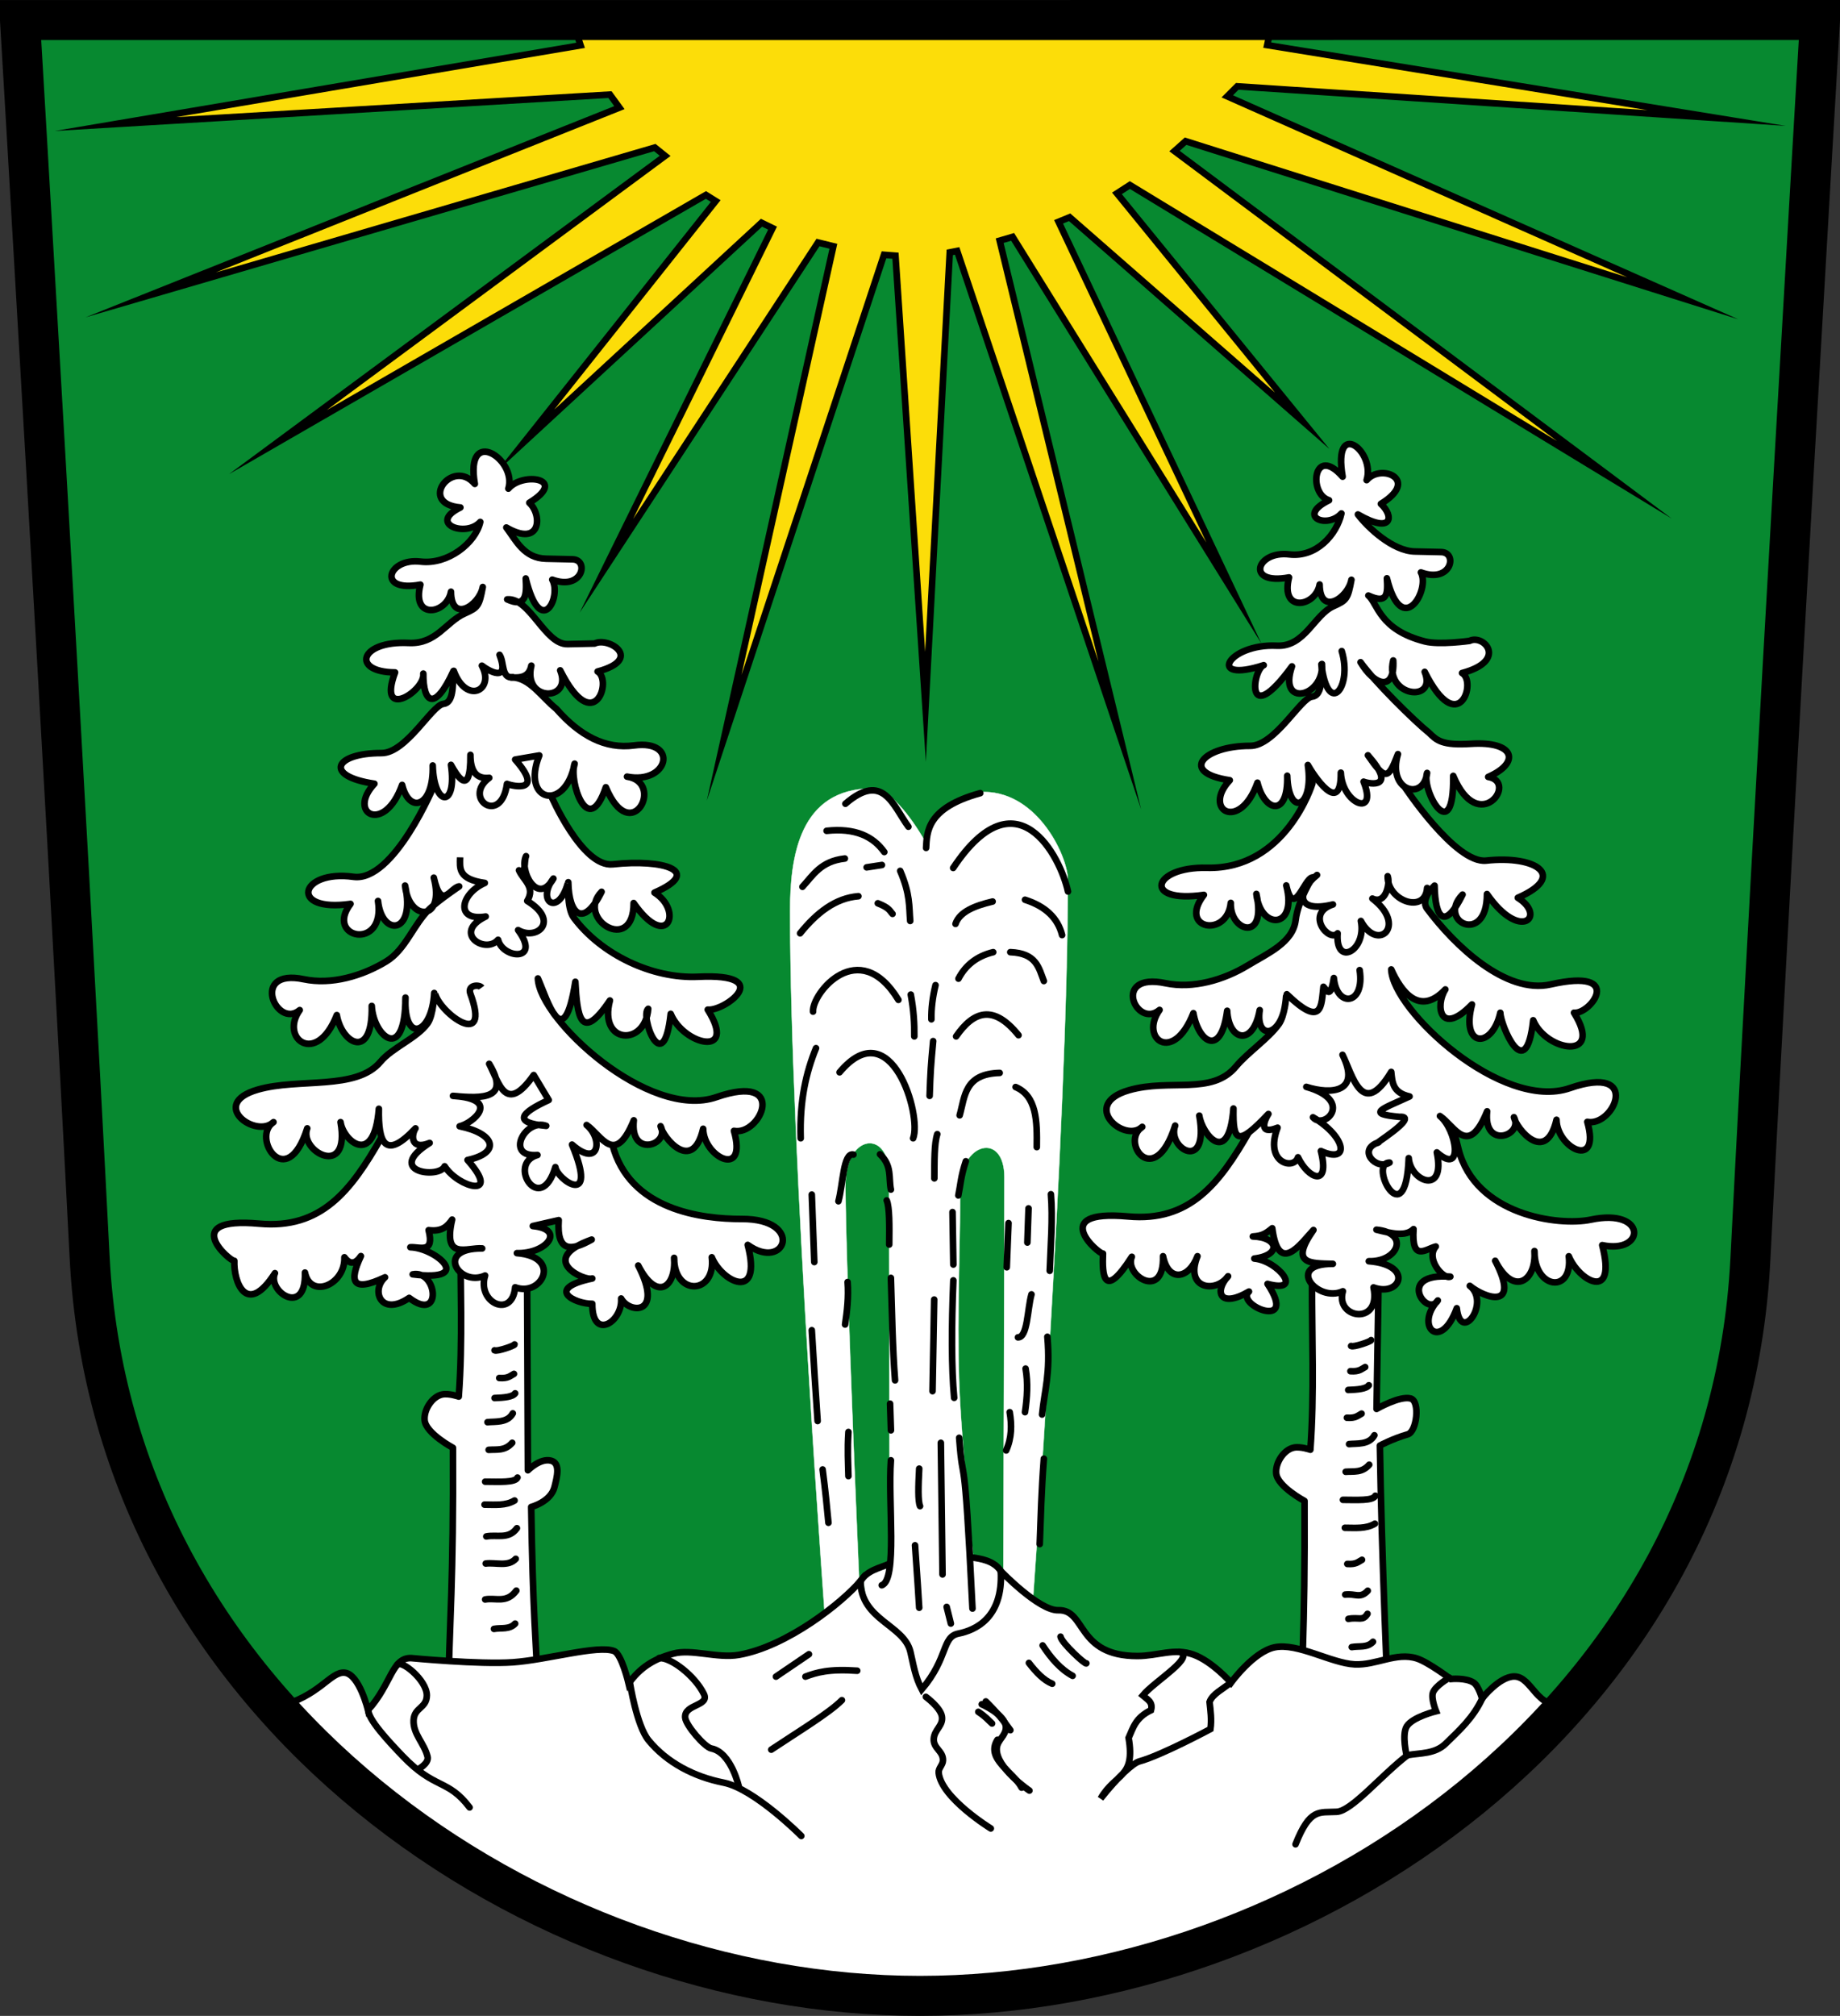 <?xml version="1.0" encoding="UTF-8" standalone="no"?>
<!-- Created with Inkscape (http://www.inkscape.org/) -->

<svg
   xmlns:dc="http://purl.org/dc/elements/1.1/"
   xmlns:cc="http://creativecommons.org/ns#"
   xmlns:rdf="http://www.w3.org/1999/02/22-rdf-syntax-ns#"
   xmlns:svg="http://www.w3.org/2000/svg"
   xmlns="http://www.w3.org/2000/svg"
   xmlns:sodipodi="http://sodipodi.sourceforge.net/DTD/sodipodi-0.dtd"
   xmlns:inkscape="http://www.inkscape.org/namespaces/inkscape"
   width="558.089"
   height="611.183"
   id="svg3157"
   version="1.1"
   inkscape:version="0.48.4 r9939"
   sodipodi:docname="DEU_Oberlauter.svg">
  <rect width="100%" height="100%" fill="#333333" stroke="none"/>
  <defs
     id="defs3159" />
  <sodipodi:namedview
     id="base"
     pagecolor="#ffffff"
     bordercolor="#666666"
     borderopacity="1.0"
     inkscape:pageopacity="0.0"
     inkscape:pageshadow="2"
     inkscape:zoom="1.4"
     inkscape:cx="268.61736"
     inkscape:cy="255.09638"
     inkscape:document-units="px"
     inkscape:current-layer="layer10"
     showgrid="false"
     inkscape:snap-bbox="true"
     fit-margin-top="0"
     fit-margin-left="0"
     fit-margin-right="0"
     fit-margin-bottom="0"
     inkscape:window-width="1600"
     inkscape:window-height="1178"
     inkscape:window-x="-8"
     inkscape:window-y="-8"
     inkscape:window-maximized="1" />
  <g
     inkscape:groupmode="layer"
     id="layer10"
     inkscape:label="Hintergrund"
     style="display:inline">
    <path
       sodipodi:nodetypes="czczcc"
       inkscape:connector-curvature="0"
       id="path4519-5"
       d="m 552.605,5.368 c 0,0 -14.12,238.613 -21.118,375.773 C 524.49,518.3 396.686,604.411 279.627,604.418 162.567,604.426 34.764,517.608 27.766,380.449 20.768,243.289 6.648,5.383 6.648,5.383 190.559,5.377 368.694,5.373 552.605,5.368 z"
       style="color:#000000;fill:#078930;stroke:none;stroke-width:12.132;marker:none;visibility:visible;display:inline;overflow:visible;enable-background:accumulate" />
  </g>
  <g
     inkscape:groupmode="layer"
     id="layer9"
     inkscape:label="Sonne">
    <path
       style="fill:#fcdd09;stroke:#000000;stroke-width:2;stroke-linecap:butt;stroke-linejoin:miter;stroke-miterlimit:50;stroke-opacity:1;stroke-dasharray:none"
       d="M 173.929,7.254 176.093,13.747 35,37.611 185,28.682 187.875,32.629 45.714,89.397 198.615,44.736 201.742,47.254 84.286,134.04 214.12,59.105 l 2.958,1.847 -57.792,72.731 71.681,-66.154 3.358,1.638 -50.397,102.374 64.181,-98.023 4.658,1.148 -33.125,149.018 48.482,-146.429 3.482,0.268 9.107,136.803 7.356,-137.807 2.244,-0.44 49.329,146.89 -36.429,-150 3.925,-1.154 67.114,107.979 -53.181,-112.539 3.358,-1.385 70.54,61.703 -56.19,-68.943 3.914,-2.525 146.949,89.365 -133.402,-99.665 3.359,-3.001 150.802,47.636 -138.161,-61.23 3.03,-3.03 145.38,9.6 -136.288,-22.101 1.515,-7.071 z"
       id="path5861"
       inkscape:connector-curvature="0"
       sodipodi:nodetypes="cccccccccccccccccccccccccccccccccccccccccc" />
  </g>
  <g
     inkscape:groupmode="layer"
     id="layer4"
     inkscape:label="Fontaene"
     style="display:inline"
     transform="translate(7.4218747e-8,1.0742187e-6)">
    <path
       style="fill:#ffffff;stroke:#ffffff;stroke-width:0.1;stroke-linecap:butt;stroke-linejoin:miter;stroke-miterlimit:4;stroke-opacity:1;stroke-dasharray:none;display:inline"
       d="m 250.714,497.254 c 0,0 -11.071,-147.289 -11.071,-221.071 0,-16.147 2.679,-37.143 25,-37.143 6.903,0 15.536,15.357 15.536,15.357 0,0 7.247,-14.491 18.571,-14.286 16.218,0.294 25.132,19.674 25.132,26.576 0,74.338 -10.846,222.084 -10.846,222.084 l -8.721,-7.897 c 0,0 0.328,-101.159 0.328,-123.978 0,-13.924 -13.393,-10.531 -13.393,3.393 0,16.294 -0.983,37.725 -0.357,57.857 0.569,18.317 4.399,54.827 4.399,54.827 l 7.406,1.973 2.545,36.622 -37.76,6.165 -5.816,-40.266 8.186,-3.204 c 0,0 -0.209,-91.095 -0.209,-118.439 0,-13.3 -13.328,-12.377 -13.214,3.929 0.205,29.318 4.317,122.76 4.317,122.76 z"
       id="path5652"
       inkscape:connector-curvature="0"
       sodipodi:nodetypes="csscssccsssccccccsscc"
       transform="translate(7.4218747e-8,1.0742187e-6)" />
    <path
       style="fill:none;stroke:#000000;stroke-width:2;stroke-linecap:round;stroke-linejoin:miter;stroke-miterlimit:4;stroke-opacity:1;stroke-dasharray:none;display:inline"
       d="m 256.429,243.682 c 11.45,-9.872 14.424,0.598 19.107,6.964"
       id="path5654"
       inkscape:connector-curvature="0"
       sodipodi:nodetypes="cc"
       transform="translate(7.4218747e-8,1.0742187e-6)" />
    <path
       style="fill:none;stroke:#000000;stroke-width:2;stroke-linecap:round;stroke-linejoin:miter;stroke-miterlimit:4;stroke-opacity:1;stroke-dasharray:none;display:inline"
       d="m 280.893,257.075 c 0.263,-4.85 0.213,-12.143 16.429,-16.607"
       id="path5656"
       inkscape:connector-curvature="0"
       sodipodi:nodetypes="cc"
       transform="translate(7.4218747e-8,1.0742187e-6)" />
    <path
       style="fill:none;stroke:#000000;stroke-width:2;stroke-linecap:round;stroke-linejoin:miter;stroke-miterlimit:4;stroke-opacity:1;stroke-dasharray:none;display:inline"
       d="m 289.107,263.147 c 19.364,-29.076 32.53,-3.45 34.821,7.143"
       id="path5658"
       inkscape:connector-curvature="0"
       sodipodi:nodetypes="cc"
       transform="translate(7.4218747e-8,1.0742187e-6)" />
    <path
       style="fill:none;stroke:#000000;stroke-width:2;stroke-linecap:round;stroke-linejoin:miter;stroke-miterlimit:4;stroke-opacity:1;stroke-dasharray:none;display:inline"
       d="m 289.821,280.111 c 1.231,-3.661 5.764,-5.488 11.25,-6.786"
       id="path5660"
       inkscape:connector-curvature="0"
       sodipodi:nodetypes="cc"
       transform="translate(7.4218747e-8,1.0742187e-6)" />
    <path
       style="fill:none;stroke:#000000;stroke-width:2;stroke-linecap:round;stroke-linejoin:miter;stroke-miterlimit:4;stroke-opacity:1;stroke-dasharray:none;display:inline"
       d="m 310.893,272.79 c 6.075,1.944 9.936,5.438 11.25,10.714"
       id="path5662"
       inkscape:connector-curvature="0"
       sodipodi:nodetypes="cc"
       transform="translate(7.4218747e-8,1.0742187e-6)" />
    <path
       style="fill:none;stroke:#000000;stroke-width:2;stroke-linecap:round;stroke-linejoin:miter;stroke-miterlimit:4;stroke-opacity:1;stroke-dasharray:none;display:inline"
       d="m 290.714,296.718 c 2.121,-4.069 5.558,-6.823 10.536,-8.036"
       id="path5664"
       inkscape:connector-curvature="0"
       sodipodi:nodetypes="cc"
       transform="translate(7.4218747e-8,1.0742187e-6)" />
    <path
       style="fill:none;stroke:#000000;stroke-width:2;stroke-linecap:round;stroke-linejoin:miter;stroke-miterlimit:4;stroke-opacity:1;stroke-dasharray:none;display:inline"
       d="m 306.429,288.682 c 7.951,0.312 8.641,4.773 10.179,8.75"
       id="path5666"
       inkscape:connector-curvature="0"
       sodipodi:nodetypes="cc"
       transform="translate(7.4218747e-8,1.0742187e-6)" />
    <path
       style="fill:none;stroke:#000000;stroke-width:2;stroke-linecap:round;stroke-linejoin:miter;stroke-miterlimit:4;stroke-opacity:1;stroke-dasharray:none;display:inline"
       d="m 290,314.218 c 5.268,-7.619 11.287,-9.827 18.929,-0.357"
       id="path5668"
       inkscape:connector-curvature="0"
       sodipodi:nodetypes="cc"
       transform="translate(7.4218747e-8,1.0742187e-6)" />
    <path
       style="fill:none;stroke:#000000;stroke-width:2;stroke-linecap:round;stroke-linejoin:miter;stroke-miterlimit:4;stroke-opacity:1;stroke-dasharray:none;display:inline"
       d="m 273.036,264.04 c 3.065,7.113 2.665,10.76 3.036,15.179"
       id="path5670"
       inkscape:connector-curvature="0"
       sodipodi:nodetypes="cc"
       transform="translate(7.4218747e-8,1.0742187e-6)" />
    <path
       style="fill:none;stroke:#000000;stroke-width:2;stroke-linecap:round;stroke-linejoin:miter;stroke-miterlimit:4;stroke-opacity:1;stroke-dasharray:none;display:inline"
       d="m 268.214,258.325 c -3.417,-4.779 -8.851,-7.357 -17.5,-6.429"
       id="path5672"
       inkscape:connector-curvature="0"
       sodipodi:nodetypes="cc"
       transform="translate(7.4218747e-8,1.0742187e-6)" />
    <path
       style="fill:none;stroke:#000000;stroke-width:2;stroke-linecap:round;stroke-linejoin:miter;stroke-miterlimit:4;stroke-opacity:1;stroke-dasharray:none;display:inline"
       d="m 243.393,268.861 c 3.263,-3.539 5.53,-7.742 12.857,-8.571"
       id="path5674"
       inkscape:connector-curvature="0"
       sodipodi:nodetypes="cc"
       transform="translate(7.4218747e-8,1.0742187e-6)" />
    <path
       style="fill:none;stroke:#000000;stroke-width:2;stroke-linecap:round;stroke-linejoin:miter;stroke-miterlimit:4;stroke-opacity:1;stroke-dasharray:none;display:inline"
       d="M 262.857,262.968 267.5,262.254"
       id="path5676"
       inkscape:connector-curvature="0"
       transform="translate(7.4218747e-8,1.0742187e-6)" />
    <path
       style="fill:none;stroke:#000000;stroke-width:2;stroke-linecap:round;stroke-linejoin:miter;stroke-miterlimit:4;stroke-opacity:1;stroke-dasharray:none;display:inline"
       d="m 242.679,282.968 c 5.057,-6.257 10.722,-10.69 17.679,-11.25"
       id="path5678"
       inkscape:connector-curvature="0"
       sodipodi:nodetypes="cc"
       transform="translate(7.4218747e-8,1.0742187e-6)" />
    <path
       style="fill:none;stroke:#000000;stroke-width:2;stroke-linecap:round;stroke-linejoin:miter;stroke-miterlimit:4;stroke-opacity:1;stroke-dasharray:none;display:inline"
       d="m 266.25,273.861 c 3.583,1.421 3.548,2.238 4.464,3.214"
       id="path5680"
       inkscape:connector-curvature="0"
       sodipodi:nodetypes="cc"
       transform="translate(7.4218747e-8,1.0742187e-6)" />
    <path
       style="fill:none;stroke:#000000;stroke-width:2;stroke-linecap:round;stroke-linejoin:miter;stroke-miterlimit:4;stroke-opacity:1;stroke-dasharray:none;display:inline"
       d="m 246.607,306.718 c -0.385,-5.556 13.924,-23.182 25.893,-3.571"
       id="path5682"
       inkscape:connector-curvature="0"
       sodipodi:nodetypes="cc"
       transform="translate(7.4218747e-8,1.0742187e-6)" />
    <path
       style="fill:none;stroke:#000000;stroke-width:2;stroke-linecap:round;stroke-linejoin:miter;stroke-miterlimit:4;stroke-opacity:1;stroke-dasharray:none;display:inline"
       d="m 247.5,317.79 c -2.968,7.28 -4.993,15.774 -4.643,27.321"
       id="path5684"
       inkscape:connector-curvature="0"
       sodipodi:nodetypes="cc"
       transform="translate(7.4218747e-8,1.0742187e-6)" />
    <path
       style="fill:none;stroke:#000000;stroke-width:2;stroke-linecap:round;stroke-linejoin:miter;stroke-miterlimit:4;stroke-opacity:1;stroke-dasharray:none;display:inline"
       d="m 254.643,325.111 c 15.732,-18.769 24.998,13.255 22.321,20"
       id="path5686"
       inkscape:connector-curvature="0"
       sodipodi:nodetypes="cc"
       transform="translate(7.4218747e-8,1.0742187e-6)" />
    <path
       style="fill:none;stroke:#000000;stroke-width:2;stroke-linecap:round;stroke-linejoin:miter;stroke-miterlimit:4;stroke-opacity:1;stroke-dasharray:none;display:inline"
       d="m 276.25,301.54 c 0.893,4.762 1.128,8.866 1.071,12.679"
       id="path5688"
       inkscape:connector-curvature="0"
       sodipodi:nodetypes="cc"
       transform="translate(7.4218747e-8,1.0742187e-6)" />
    <path
       style="fill:none;stroke:#000000;stroke-width:2;stroke-linecap:round;stroke-linejoin:miter;stroke-miterlimit:4;stroke-opacity:1;stroke-dasharray:none;display:inline"
       d="m 283.75,298.682 c -0.896,3.692 -1.306,7.141 -1.25,10.357"
       id="path5690"
       inkscape:connector-curvature="0"
       sodipodi:nodetypes="cc"
       transform="translate(7.4218747e-8,1.0742187e-6)" />
    <path
       style="fill:none;stroke:#000000;stroke-width:2;stroke-linecap:round;stroke-linejoin:miter;stroke-miterlimit:4;stroke-opacity:1;stroke-dasharray:none;display:inline"
       d="m 283.036,315.647 c -0.709,7.646 -0.805,8.933 -1.071,16.607"
       id="path5692"
       inkscape:connector-curvature="0"
       sodipodi:nodetypes="cc"
       transform="translate(7.4218747e-8,1.0742187e-6)" />
    <path
       style="fill:none;stroke:#000000;stroke-width:2;stroke-linecap:round;stroke-linejoin:miter;stroke-miterlimit:4;stroke-opacity:1;stroke-dasharray:none;display:inline"
       d="m 284.286,343.861 c -0.948,2.838 -0.862,8.263 -0.893,13.393"
       id="path5694"
       inkscape:connector-curvature="0"
       sodipodi:nodetypes="cc"
       transform="translate(7.4218747e-8,1.0742187e-6)" />
    <path
       style="fill:none;stroke:#000000;stroke-width:2;stroke-linecap:round;stroke-linejoin:miter;stroke-miterlimit:4;stroke-opacity:1;stroke-dasharray:none;display:inline"
       d="m 291.071,338.147 c 1.628,-5.738 1.431,-12.57 12.143,-12.857"
       id="path5696"
       inkscape:connector-curvature="0"
       sodipodi:nodetypes="cc"
       transform="translate(7.4218747e-8,1.0742187e-6)" />
    <path
       style="fill:none;stroke:#000000;stroke-width:2;stroke-linecap:round;stroke-linejoin:miter;stroke-miterlimit:4;stroke-opacity:1;stroke-dasharray:none;display:inline"
       d="m 308.036,329.575 c 6.417,2.713 6.541,10.371 6.429,18.214"
       id="path5698"
       inkscape:connector-curvature="0"
       sodipodi:nodetypes="cc"
       transform="translate(7.4218747e-8,1.0742187e-6)" />
    <path
       style="fill:none;stroke:#000000;stroke-width:2;stroke-linecap:round;stroke-linejoin:miter;stroke-miterlimit:4;stroke-opacity:1;stroke-dasharray:none;display:inline"
       d="m 246.225,362.18 0.758,20.456"
       id="path5700"
       inkscape:connector-curvature="0"
       transform="translate(7.4218747e-8,1.0742187e-6)" />
    <path
       style="fill:none;stroke:#000000;stroke-width:2;stroke-linecap:round;stroke-linejoin:miter;stroke-miterlimit:4;stroke-opacity:1;stroke-dasharray:none;display:inline"
       d="m 246.225,403.3 c 0.589,9.585 1.179,19.32 1.768,27.527"
       id="path5702"
       inkscape:connector-curvature="0"
       sodipodi:nodetypes="cc"
       transform="translate(7.4218747e-8,1.0742187e-6)" />
    <path
       style="fill:none;stroke:#000000;stroke-width:2;stroke-linecap:round;stroke-linejoin:miter;stroke-miterlimit:4;stroke-opacity:1;stroke-dasharray:none;display:inline"
       d="m 249.508,445.517 c 0.918,7.032 1.306,11.413 1.768,16.162"
       id="path5704"
       inkscape:connector-curvature="0"
       sodipodi:nodetypes="cc"
       transform="translate(7.4218747e-8,1.0742187e-6)" />
    <path
       style="fill:none;stroke:#000000;stroke-width:2;stroke-linecap:round;stroke-linejoin:miter;stroke-miterlimit:4;stroke-opacity:1;stroke-dasharray:none;display:inline"
       d="m 257.336,434.153 c -0.355,5.526 -0.086,9.18 0,13.385"
       id="path5706"
       inkscape:connector-curvature="0"
       sodipodi:nodetypes="cc"
       transform="translate(7.4218747e-8,1.0742187e-6)" />
    <path
       style="fill:none;stroke:#000000;stroke-width:2;stroke-linecap:round;stroke-linejoin:miter;stroke-miterlimit:4;stroke-opacity:1;stroke-dasharray:none;display:inline"
       d="m 258.852,350.058 c -3.079,-0.759 -3.156,8.988 -4.546,14.142"
       id="path5708"
       inkscape:connector-curvature="0"
       sodipodi:nodetypes="cc"
       transform="translate(7.4218747e-8,1.0742187e-6)" />
    <path
       style="fill:none;stroke:#000000;stroke-width:2;stroke-linecap:round;stroke-linejoin:miter;stroke-miterlimit:4;stroke-opacity:1;stroke-dasharray:none;display:inline"
       d="m 257.084,388.696 c 0.341,4.59 -0.16,8.759 -0.758,12.879"
       id="path5710"
       inkscape:connector-curvature="0"
       sodipodi:nodetypes="cc"
       transform="translate(7.4218747e-8,1.0742187e-6)" />
    <path
       style="fill:none;stroke:#000000;stroke-width:2;stroke-linecap:round;stroke-linejoin:miter;stroke-miterlimit:4;stroke-opacity:1;stroke-dasharray:none;display:inline"
       d="m 266.92,349.966 c 3.735,3.517 2.554,7.176 3.296,10.699"
       id="path5712"
       inkscape:connector-curvature="0"
       sodipodi:nodetypes="cc"
       transform="translate(7.4218747e-8,1.0742187e-6)" />
    <path
       style="fill:none;stroke:#000000;stroke-width:2;stroke-linecap:round;stroke-linejoin:miter;stroke-miterlimit:4;stroke-opacity:1;stroke-dasharray:none;display:inline"
       d="m 268.953,363.948 c 0.861,2.027 0.83,7.624 0.758,13.385"
       id="path5714"
       inkscape:connector-curvature="0"
       sodipodi:nodetypes="cc"
       transform="translate(7.4218747e-8,1.0742187e-6)" />
    <path
       style="fill:none;stroke:#000000;stroke-width:2;stroke-linecap:round;stroke-linejoin:miter;stroke-miterlimit:4;stroke-opacity:1;stroke-dasharray:none;display:inline"
       d="m 270.216,387.434 c 0.345,10.43 0.481,21.069 1.263,31.062"
       id="path5716"
       inkscape:connector-curvature="0"
       sodipodi:nodetypes="cc"
       transform="translate(7.4218747e-8,1.0742187e-6)" />
    <path
       style="fill:none;stroke:#000000;stroke-width:2;stroke-linecap:round;stroke-linejoin:miter;stroke-miterlimit:4;stroke-opacity:1;stroke-dasharray:none;display:inline"
       d="m 269.963,425.567 0.265,8.081"
       id="path5718"
       inkscape:connector-curvature="0"
       sodipodi:nodetypes="cc"
       transform="translate(7.4218747e-8,1.0742187e-6)" />
    <path
       style="fill:none;stroke:#000000;stroke-width:2;stroke-linecap:round;stroke-linejoin:miter;stroke-miterlimit:4;stroke-opacity:1;stroke-dasharray:none;display:inline"
       d="m 270.216,442.74 c -0.926,12.627 2.055,36.323 -2.778,37.881"
       id="path5720"
       inkscape:connector-curvature="0"
       sodipodi:nodetypes="cc"
       transform="translate(7.4218747e-8,1.0742187e-6)" />
    <path
       style="fill:none;stroke:#000000;stroke-width:2;stroke-linecap:round;stroke-linejoin:miter;stroke-miterlimit:4;stroke-opacity:1;stroke-dasharray:none;display:inline"
       d="m 285.368,437.436 0.505,39.901"
       id="path5722"
       inkscape:connector-curvature="0"
       transform="translate(7.4218747e-8,1.0742187e-6)" />
    <path
       style="fill:none;stroke:#000000;stroke-width:2;stroke-linecap:round;stroke-linejoin:miter;stroke-miterlimit:4;stroke-opacity:1;stroke-dasharray:none;display:inline"
       d="m 278.802,445.265 c -0.279,5.24 -0.41,9.891 0.253,11.364"
       id="path5724"
       inkscape:connector-curvature="0"
       sodipodi:nodetypes="cc"
       transform="translate(7.4218747e-8,1.0742187e-6)" />
    <path
       style="fill:none;stroke:#000000;stroke-width:2;stroke-linecap:round;stroke-linejoin:miter;stroke-miterlimit:4;stroke-opacity:1;stroke-dasharray:none;display:inline"
       d="m 283.348,394 c -0.168,10.192 -0.337,19.492 -0.505,27.779"
       id="path5730"
       inkscape:connector-curvature="0"
       sodipodi:nodetypes="cc"
       transform="translate(7.4218747e-8,1.0742187e-6)" />
    <path
       style="fill:none;stroke:#000000;stroke-width:2;stroke-linecap:round;stroke-linejoin:miter;stroke-miterlimit:4;stroke-opacity:1;stroke-dasharray:none;display:inline"
       d="m 288.904,367.483 0.253,15.91"
       id="path5732"
       inkscape:connector-curvature="0"
       transform="translate(7.4218747e-8,1.0742187e-6)" />
    <path
       style="fill:none;stroke:#000000;stroke-width:2;stroke-linecap:round;stroke-linejoin:miter;stroke-miterlimit:4;stroke-opacity:1;stroke-dasharray:none;display:inline"
       d="m 292.944,352.078 c -1.546,4.634 -1.571,6.987 -2.273,10.354"
       id="path5734"
       inkscape:connector-curvature="0"
       sodipodi:nodetypes="cc"
       transform="translate(7.4218747e-8,1.0742187e-6)" />
    <path
       style="fill:none;stroke:#000000;stroke-width:2;stroke-linecap:round;stroke-linejoin:miter;stroke-miterlimit:4;stroke-opacity:1;stroke-dasharray:none;display:inline"
       d="m 289.156,388.191 c -0.58,14.303 -0.595,26.537 0.253,35.608"
       id="path5736"
       inkscape:connector-curvature="0"
       sodipodi:nodetypes="cc"
       transform="translate(7.4218747e-8,1.0742187e-6)" />
    <path
       style="fill:none;stroke:#000000;stroke-width:2;stroke-linecap:round;stroke-linejoin:miter;stroke-miterlimit:4;stroke-opacity:1;stroke-dasharray:none;display:inline"
       d="m 290.924,435.921 c 1.306,17.379 1.405,-1.993 4.041,51.77"
       id="path5738"
       inkscape:connector-curvature="0"
       sodipodi:nodetypes="cc"
       transform="translate(7.4218747e-8,1.0742187e-6)" />
    <path
       style="fill:none;stroke:#000000;stroke-width:2;stroke-linecap:round;stroke-linejoin:miter;stroke-miterlimit:4;stroke-opacity:1;stroke-dasharray:none;display:inline"
       d="m 305.893,370.825 -0.536,13.393"
       id="path5740"
       inkscape:connector-curvature="0"
       transform="translate(7.4218747e-8,1.0742187e-6)" />
    <path
       style="fill:none;stroke:#000000;stroke-width:2;stroke-linecap:round;stroke-linejoin:miter;stroke-miterlimit:4;stroke-opacity:1;stroke-dasharray:none;display:inline"
       d="m 312.857,392.432 c -1.278,4.595 -1.14,13.086 -4.107,13.036"
       id="path5742"
       inkscape:connector-curvature="0"
       sodipodi:nodetypes="cc"
       transform="translate(7.4218747e-8,1.0742187e-6)" />
    <path
       style="fill:none;stroke:#000000;stroke-width:2;stroke-linecap:round;stroke-linejoin:miter;stroke-miterlimit:4;stroke-opacity:1;stroke-dasharray:none;display:inline"
       d="m 311.964,366.361 -0.357,10.357"
       id="path5744"
       inkscape:connector-curvature="0"
       transform="translate(7.4218747e-8,1.0742187e-6)" />
    <path
       style="fill:none;stroke:#000000;stroke-width:2;stroke-linecap:round;stroke-linejoin:miter;stroke-miterlimit:4;stroke-opacity:1;stroke-dasharray:none;display:inline"
       d="m 317.679,405.29 c 0.969,11.243 -0.868,16.173 -1.607,23.571"
       id="path5746"
       inkscape:connector-curvature="0"
       sodipodi:nodetypes="cc"
       transform="translate(7.4218747e-8,1.0742187e-6)" />
    <path
       style="fill:none;stroke:#000000;stroke-width:2;stroke-linecap:round;stroke-linejoin:miter;stroke-miterlimit:4;stroke-opacity:1;stroke-dasharray:none;display:inline"
       d="m 316.607,442.254 c -0.76,10.002 -0.939,17.685 -1.25,25.893"
       id="path5748"
       inkscape:connector-curvature="0"
       sodipodi:nodetypes="cc"
       transform="translate(7.4218747e-8,1.0742187e-6)" />
    <path
       style="fill:none;stroke:#000000;stroke-width:2;stroke-linecap:round;stroke-linejoin:miter;stroke-miterlimit:4;stroke-opacity:1;stroke-dasharray:none;display:inline"
       d="m 318.75,362.075 c 0.6,7.378 -0.083,15.398 -0.357,23.214"
       id="path5750"
       inkscape:connector-curvature="0"
       sodipodi:nodetypes="cc"
       transform="translate(7.4218747e-8,1.0742187e-6)" />
    <path
       style="fill:none;stroke:#000000;stroke-width:2;stroke-linecap:round;stroke-linejoin:miter;stroke-miterlimit:4;stroke-opacity:1;stroke-dasharray:none;display:inline"
       d="m 311.071,414.932 c 0.773,4.405 0.467,8.81 -0.179,13.214"
       id="path5752"
       inkscape:connector-curvature="0"
       sodipodi:nodetypes="cc"
       transform="translate(7.4218747e-8,1.0742187e-6)" />
    <path
       style="fill:none;stroke:#000000;stroke-width:2;stroke-linecap:round;stroke-linejoin:miter;stroke-miterlimit:4;stroke-opacity:1;stroke-dasharray:none;display:inline"
       d="m 306.25,428.147 c 0.653,3.869 0.646,7.738 -1.071,11.607"
       id="path5754"
       inkscape:connector-curvature="0"
       sodipodi:nodetypes="cc"
       transform="translate(7.4218747e-8,1.0742187e-6)" />
    <path
       style="fill:none;stroke:#000000;stroke-width:2;stroke-linecap:round;stroke-linejoin:miter;stroke-miterlimit:4;stroke-opacity:1;stroke-dasharray:none"
       d="m 269.821,474.084 c -2.881,1.33 -6.943,1.976 -8.795,5.357"
       id="path6159"
       inkscape:connector-curvature="0"
       sodipodi:nodetypes="cc" />
    <path
       style="fill:none;stroke:#000000;stroke-width:2;stroke-linecap:round;stroke-linejoin:miter;stroke-miterlimit:4;stroke-opacity:1;stroke-dasharray:none"
       d="m 295.113,472.243 c 2.034,0.298 6.437,0.863 8.423,4.094"
       id="path6161"
       inkscape:connector-curvature="0"
       sodipodi:nodetypes="cc" />
  </g>
  <g
     inkscape:groupmode="layer"
     id="layer2"
     inkscape:label="Baeume"
     style="display:inline"
     transform="translate(7.4218747e-8,1.0742187e-6)">
    <path
       transform="translate(1.4843749e-7,2.1484374e-6)"
       style="fill:#ffffff;stroke:#000000;stroke-width:2;stroke-linecap:butt;stroke-linejoin:round;stroke-miterlimit:4;stroke-opacity:1;stroke-dasharray:none;display:inline"
       d="m 397.948,388.65 c -0.059,16.962 0.752,33.924 -0.505,50.886 0,0 -3.018,-1.066 -5.051,-0.631 -3.082,0.659 -5.626,4.693 -5.303,7.829 0.408,3.968 8.586,8.334 8.586,8.334 0.202,40.965 -1.01,51.518 -1.515,77.277 l 27.527,-0.253 c -0.795,-17.888 -2.664,-61.405 -3.157,-93.818 0,0 3.971,-2.131 8.46,-3.409 2.747,-0.782 3.792,-10.053 0.884,-10.859 -3.31,-0.917 -10.354,3.157 -10.354,3.157 l 0.988,-61.329 z"
       id="path5887-0"
       inkscape:connector-curvature="0"
       sodipodi:nodetypes="ccssccccssccc" />
    <path
       style="fill:#ffffff;stroke:#000000;stroke-width:2;stroke-linecap:butt;stroke-linejoin:round;stroke-miterlimit:4;stroke-opacity:1;stroke-dasharray:none"
       d="m 139.654,372.534 c -0.059,16.962 0.752,33.924 -0.505,50.886 0,0 -3.018,-1.066 -5.051,-0.631 -3.082,0.659 -5.626,4.693 -5.303,7.829 0.408,3.968 8.586,8.334 8.586,8.334 0.202,40.965 -1.01,51.518 -1.515,77.277 l 27.527,-0.253 c -0.795,-17.888 -1.78,-26.681 -2.273,-59.094 0,0 5.947,-1.531 7.071,-6.061 0.727,-2.929 1.898,-7.149 -1.01,-7.955 -3.31,-0.917 -7.071,2.904 -7.071,2.904 l -0.253,-62.124 z"
       id="path5887"
       inkscape:connector-curvature="0"
       transform="translate(-7.4218747e-8,-1.0742187e-6)"
       sodipodi:nodetypes="ccssccccssccc" />
    <path
       style="fill:#ffffff;stroke:#000000;stroke-width:2;stroke-linecap:butt;stroke-linejoin:round;stroke-miterlimit:4;stroke-opacity:1;stroke-dasharray:none"
       d="m 115.536,345.111 c -9.108,15.975 -18.126,27.602 -36.875,25.893 -24.796,-2.26 -8.673,11.608 -7.589,11.25 -0.265,6.316 3.683,17.21 12.321,3.75 -2.44,5.536 9.492,13.526 9.107,-0.179 1.63,8.059 12.232,3.777 11.964,-4.643 1.667,2.304 3.333,2.101 5,-0.357 -3.514,7.482 -2.921,11.281 7.321,6.429 -4.413,4.016 -1.221,12.088 7.321,6.25 10.146,7.756 8.583,-8.625 1.071,-7.143 18.908,2.404 7.153,-7.989 -0.714,-8.214 2.87,-0.189 7.386,2.091 5.536,-5.179 4.194,0.529 5.759,-1.263 7.143,-3.214 -2.929,12.61 4.519,8.356 9.107,8.75 -14.631,-0.092 -6.881,11.813 0.893,8.214 -2.559,8.288 8.259,13.211 9.107,3.571 8.126,3.045 14.388,-9.276 0.536,-10.357 8.996,0.242 14.94,-7.254 4.821,-8.214 l 7.857,-1.786 c -0.672,10.119 4.071,9.213 10,5.893 -16.899,6.047 -1.962,12.728 0.179,11.786 -14.784,3.129 -5.045,7.768 0,7.679 -0.053,11.347 9.268,5.536 8.75,-1.607 2.489,4.618 13.067,5.25 5.179,-10 5.688,11.146 11.566,6.556 10.893,-2.321 -0.037,11.728 12.763,11.25 11.429,-0.179 3.082,7.554 15.413,13.598 10.893,-3.75 11.514,8.248 17.311,-7.908 -1.786,-7.857 -12.028,0.032 -34.21,-2.627 -39.286,-22.679 -2.711,-10.71 -15.179,-29.464 -15.179,-29.464 l -36.429,-0.536 c 0,0 -12.995,18.433 -18.571,28.214 z"
       id="path5885"
       inkscape:connector-curvature="0"
       transform="translate(-7.4218747e-8,-1.0742187e-6)"
       sodipodi:nodetypes="sscccccccccccccccccccccccccssccs" />
    <path
       style="fill:#ffffff;stroke:#000000;stroke-width:2;stroke-linecap:butt;stroke-linejoin:round;stroke-miterlimit:4;stroke-opacity:1;stroke-dasharray:none;display:inline"
       d="m 131.699,238.057 c 0,0 -12.266,29.462 -24.496,27.779 -16.391,-2.256 -19.688,10.915 -0.884,8.207 -7.988,10.424 10.745,14.505 8.334,-0.884 1.162,11.036 11.527,10.11 8.207,-4.672 1.179,11.076 12.226,10.929 8.713,-2.399 2.3,10.255 5.102,2.938 7.702,2.652 0,0 -6.258,4.217 -8.965,6.819 -4.958,4.765 -7.26,12.331 -13.132,15.91 -7.282,4.438 -16.654,7.177 -25.001,5.43 -16.556,-3.465 -8.315,15.294 -1.263,9.344 -6.203,8.577 5.077,17.223 11.238,1.515 1.54,8.829 10.952,13.875 10.607,-2.778 0.44,9.081 10.148,17.782 10.228,-2.525 -0.648,14.195 8.042,11.294 8.713,-1.389 0,0 -0.173,6.672 -2.02,9.218 -3.268,4.505 -10.711,7.337 -14.268,11.617 -7.308,8.791 -24.795,4.854 -37.249,8.46 -15.042,4.355 -0.533,14.983 4.798,9.849 -6.924,4.526 3.956,21.681 10.228,1.894 -2.62,6.911 13.211,15.65 10.102,-1.894 0.795,5.652 10.223,13.88 11.617,-4.041 -0.199,10.273 1.849,15.768 11.112,5.935 -1.322,1.996 -1.507,6.783 4.293,4.419 -13.917,8.743 2.95,10.994 4.546,7.071 4.204,6.556 17.48,9.968 6.945,-1.894 10.136,-2.167 8.498,-8.003 -2.399,-10.228 3.779,-0.796 12.99,-8.272 -2.02,-9.218 9.339,0.911 17.336,0.841 10.985,-9.723 3.059,5.896 4.995,15.488 13.511,3.409 l 4.546,7.576 c -8.666,3.962 -10.904,6.89 -0.758,7.829 -6.39,-2.387 -12.709,9.656 -2.652,8.839 -9.415,2.629 0.94,18.724 5.43,3.662 0.502,3.784 13.217,12.753 5.051,-6.819 8.325,7.326 9.427,-1.856 4.419,-5.935 4.515,3.072 8.551,12.724 14.319,-1.428 -1.282,11.652 11.097,7.389 8.125,1.786 0.682,3.392 9.694,14.581 12.911,0.779 0.163,8.696 13.514,15.289 9.344,0.631 8.123,1.591 16.633,-17.817 -5.303,-10.228 -20.538,7.105 -53.74,-23.527 -54.169,-35.987 2.907,6.502 7.744,23.66 11.364,1.01 0.536,10.11 1.536,18.93 10.48,5.682 -3.513,13.249 10.7,14.024 11.617,2.525 -2.61,2.027 4.62,21.744 6.819,1.515 3.905,9.493 20.425,13.406 11.238,-1.263 5.066,0.558 20.881,-11.102 -2.904,-9.975 -13.916,0.659 -29.439,-6.752 -37.754,-17.93 -2.16,-2.904 -1.641,-10.733 -1.641,-10.733 0.173,10.124 4.736,13.771 10.102,2.904 -7.996,8.14 9.719,19.228 9.723,3.409 10.198,14.666 15.129,2.349 6.313,-3.157 15.007,-6.536 2.654,-10.252 -12.627,-8.586 -9.333,1.018 -18.814,-20.961 -18.814,-20.961 l 0.803,-20.798 -33.571,0.357 z"
       id="path5869"
       inkscape:connector-curvature="0"
       sodipodi:nodetypes="cscccccssscccccsssccccccccccccccccccccccsccccccssccccscccc"
       transform="translate(1.4843749e-7,2.1484374e-6)" />
    <path
       style="fill:#ffffff;stroke:#000000;stroke-width:2;stroke-linecap:butt;stroke-linejoin:round;stroke-miterlimit:4;stroke-opacity:1;stroke-dasharray:none;display:inline"
       d="m 131.951,301.318 c 1.898,6.327 16.995,16.956 10.733,0 -1.024,-2.773 2.701,-2.886 3.409,-1.894"
       id="path5871"
       inkscape:connector-curvature="0"
       sodipodi:nodetypes="csc"
       transform="translate(1.4843749e-7,2.1484374e-6)" />
    <path
       style="fill:#ffffff;stroke:#000000;stroke-width:2;stroke-linecap:butt;stroke-linejoin:round;stroke-miterlimit:4;stroke-opacity:1;stroke-dasharray:none;display:inline"
       d="m 144.018,146.718 c -3.073,-17.895 12.92,-7.389 10.179,1.429 4.371,-5.193 18.332,-3.042 6.339,4.286 3.981,3.585 3.701,13.665 -6.964,7.5 2.968,3.956 5.363,9.316 12.054,9.464 l 8.036,0.179 c 5.095,0.113 3.067,9.576 -6.161,6.161 2.922,5.129 -3.469,18.266 -8.036,-0.357 0.313,4.805 0.148,9.023 -5.625,6.339 6.904,-0.563 11.427,13.721 18.304,13.571 l 8.214,-0.179 c 4.297,-2.12 14.944,4.739 0.893,8.482 4.584,2.578 -1.059,20.156 -11.339,-0.357 3.898,9.546 -11.464,9.682 -8.75,-1.429 -0.683,3.46 -3.227,3.769 -6.071,3.571 5.497,-0.05 9.215,5.998 13.661,9.554 7.068,8.089 14.838,12.263 23.571,11.071 13.669,-1.865 10.458,11.957 -2.143,9.464 11.647,1.692 1.262,21.634 -6.429,3.214 -5.413,16.153 -11.32,-2.08 -9.464,-7.143 -2.794,14.831 -16.374,11.562 -10.714,-2.5 l -7.321,1.25 c 8.891,10.11 -0.431,8.169 -2.478,7.372 -1.736,12.851 -13.644,4.32 -5.379,-1.836 -4.033,0.433 -5.727,-2.162 -5.714,-6.964 0.119,13.735 -4.449,5.679 -5.893,3.036 1.924,13.096 -5.166,12.916 -5.536,0.179 0.35,12.617 -7.078,14.908 -9.286,5.893 -5.378,15.133 -16.842,8.618 -8.393,-0.357 -15.569,-2.331 -12.087,-9.324 2.143,-9.286 7.475,0.02 15.325,-14.558 18.75,-14.911 3.121,-0.322 2.87,-5.406 3.036,-9.911 -5.645,12.343 -9.168,9.683 -9.107,0.714 0.681,5.257 -14.146,14.643 -8.571,-0.357 -13.371,-0.063 -10.855,-9.652 4.107,-8.929 8.459,0.409 11.201,-6.341 17.047,-8.95 4.032,-1.799 4.365,-2.236 5.453,-8.014 -0.997,5.563 -9.576,11.125 -9.643,1.429 -1.206,6.841 -12.063,8.692 -9.286,-2.143 -13.287,2.495 -9.953,-8.187 0.074,-6.982 8.232,0.989 16.659,-5.617 18.093,-12.033 -4.361,4.85 -16.02,0.52 -6.024,-4.378 -13.013,-1.134 -2.464,-15.144 4.375,-7.143 z"
       id="path5865"
       inkscape:connector-curvature="0"
       sodipodi:nodetypes="ccccsscccsccccccsccccccccccccsscccsscccscccc"
       transform="translate(1.4843749e-7,2.1484374e-6)" />
    <path
       style="fill:none;stroke:#000000;stroke-width:2;stroke-linecap:round;stroke-linejoin:round;stroke-miterlimit:4;stroke-opacity:1;stroke-dasharray:none;display:inline"
       d="m 137.633,203.397 c 3.858,10.424 12.546,5.837 8.523,-1.578 1.923,1.494 8.646,5.518 5.366,-3.283 1.446,2.058 0.442,7.289 4.067,6.811"
       id="path5867"
       inkscape:connector-curvature="0"
       sodipodi:nodetypes="cccc"
       transform="translate(1.4843749e-7,2.1484374e-6)" />
    <path
       style="fill:#ffffff;stroke:#000000;stroke-width:2;stroke-linecap:butt;stroke-linejoin:round;stroke-miterlimit:4;stroke-opacity:1;stroke-dasharray:none"
       d="m 139.554,259.932 c -0.058,3.229 -0.743,6.614 7.5,7.768 -7.352,3.202 -9.186,11.72 0.268,10.179 -10.266,4.947 -0.155,11.561 3.75,7.054 1.439,5.801 13.201,6.735 6.071,-2.946 5.74,3.318 12.74,-2.761 2.768,-8.839 2.574,-4.231 -1.241,-6.332 -2.5,-9.286 2.227,2.246 1.449,-2.809 2.143,-4.286 -2.151,4.314 3.503,15.252 8.304,6.786 -5.281,6.746 1.402,11.839 4.375,1.429"
       id="path5889"
       inkscape:connector-curvature="0"
       transform="translate(-7.4218747e-8,-1.0742187e-6)"
       sodipodi:nodetypes="cccccccccc" />
    <path
       style="fill:none;stroke:#000000;stroke-width:2;stroke-linecap:round;stroke-linejoin:miter;stroke-miterlimit:4;stroke-opacity:1;stroke-dasharray:none"
       d="m 150,409.397 c 0.714,0.443 6.071,-1.387 6.071,-1.786"
       id="path5891"
       inkscape:connector-curvature="0"
       transform="translate(-7.4218747e-8,-1.0742187e-6)"
       sodipodi:nodetypes="cc" />
    <path
       style="fill:none;stroke:#000000;stroke-width:2;stroke-linecap:round;stroke-linejoin:miter;stroke-miterlimit:4;stroke-opacity:1;stroke-dasharray:none"
       d="m 151.429,417.79 c 2.714,0.196 3.327,-0.658 4.464,-1.25"
       id="path5893"
       inkscape:connector-curvature="0"
       transform="translate(-7.4218747e-8,-1.0742187e-6)"
       sodipodi:nodetypes="cc" />
    <path
       style="fill:none;stroke:#000000;stroke-width:2;stroke-linecap:round;stroke-linejoin:miter;stroke-miterlimit:4;stroke-opacity:1;stroke-dasharray:none"
       d="m 150,423.861 c 2.904,-0.098 5.508,-0.334 6.25,-1.429"
       id="path5895"
       inkscape:connector-curvature="0"
       transform="translate(-7.4218747e-8,-1.0742187e-6)"
       sodipodi:nodetypes="cc" />
    <path
       style="fill:none;stroke:#000000;stroke-width:2;stroke-linecap:round;stroke-linejoin:miter;stroke-miterlimit:4;stroke-opacity:1;stroke-dasharray:none"
       d="m 147.857,431.182 c 2.247,-0.248 6.101,0.294 7.679,-2.679"
       id="path5897"
       inkscape:connector-curvature="0"
       transform="translate(-7.4218747e-8,-1.0742187e-6)"
       sodipodi:nodetypes="cc" />
    <path
       style="fill:none;stroke:#000000;stroke-width:2;stroke-linecap:round;stroke-linejoin:miter;stroke-miterlimit:4;stroke-opacity:1;stroke-dasharray:none"
       d="m 148.214,439.575 c 2.431,-0.191 4.935,0.391 7.143,-2.143"
       id="path5899"
       inkscape:connector-curvature="0"
       transform="translate(-7.4218747e-8,-1.0742187e-6)"
       sodipodi:nodetypes="cc" />
    <path
       style="fill:none;stroke:#000000;stroke-width:2;stroke-linecap:round;stroke-linejoin:miter;stroke-miterlimit:4;stroke-opacity:1;stroke-dasharray:none"
       d="m 147.143,449.218 c 4.212,0.01 9.142,0.346 9.821,-1.25"
       id="path5901"
       inkscape:connector-curvature="0"
       transform="translate(-7.4218747e-8,-1.0742187e-6)"
       sodipodi:nodetypes="cc" />
    <path
       style="fill:none;stroke:#000000;stroke-width:2;stroke-linecap:round;stroke-linejoin:miter;stroke-miterlimit:4;stroke-opacity:1;stroke-dasharray:none"
       d="m 146.964,456.182 c 3.239,0 6.374,0.377 9.107,-1.25"
       id="path5903"
       inkscape:connector-curvature="0"
       transform="translate(-7.4218747e-8,-1.0742187e-6)"
       sodipodi:nodetypes="cc" />
    <path
       style="fill:none;stroke:#000000;stroke-width:2;stroke-linecap:round;stroke-linejoin:miter;stroke-miterlimit:4;stroke-opacity:1;stroke-dasharray:none"
       d="m 147.5,465.825 c 3.139,-0.636 6.78,0.986 9.286,-2.5"
       id="path5905"
       inkscape:connector-curvature="0"
       transform="translate(-7.4218747e-8,-1.0742187e-6)"
       sodipodi:nodetypes="cc" />
    <path
       style="fill:none;stroke:#000000;stroke-width:2;stroke-linecap:round;stroke-linejoin:miter;stroke-miterlimit:4;stroke-opacity:1;stroke-dasharray:none"
       d="m 147.321,474.04 c 3.063,-0.399 6.795,1.073 9.107,-1.429"
       id="path5907"
       inkscape:connector-curvature="0"
       transform="translate(-7.4218747e-8,-1.0742187e-6)"
       sodipodi:nodetypes="cc" />
    <path
       style="fill:none;stroke:#000000;stroke-width:2;stroke-linecap:round;stroke-linejoin:miter;stroke-miterlimit:4;stroke-opacity:1;stroke-dasharray:none"
       d="m 147.143,484.932 c 3.172,-0.617 6.504,1.32 9.464,-2.679"
       id="path5909"
       inkscape:connector-curvature="0"
       transform="translate(-7.4218747e-8,-1.0742187e-6)"
       sodipodi:nodetypes="cc" />
    <path
       style="fill:none;stroke:#000000;stroke-width:2;stroke-linecap:round;stroke-linejoin:miter;stroke-miterlimit:4;stroke-opacity:1;stroke-dasharray:none"
       d="m 149.821,493.861 c 2.179,-0.41 4.673,0.283 6.429,-1.607"
       id="path5911"
       inkscape:connector-curvature="0"
       transform="translate(-7.4218747e-8,-1.0742187e-6)"
       sodipodi:nodetypes="cc" />
    <path
       transform="translate(7.4218747e-8,1.0742187e-6)"
       style="fill:#ffffff;stroke:#000000;stroke-width:2;stroke-linecap:butt;stroke-linejoin:round;stroke-miterlimit:4;stroke-opacity:1;stroke-dasharray:none;display:inline"
       d="m 379.007,342.918 c -9.108,15.975 -18.126,27.602 -36.875,25.893 -24.796,-2.26 -8.673,11.608 -7.589,11.25 -0.265,6.316 0.112,14.442 8.75,0.982 -2.44,5.536 9.849,13.526 9.464,-0.179 1.63,8.059 7.857,6.902 10.446,0 -4.001,9.972 5.567,11.305 9.286,6.071 -4.198,4.495 -2.676,9.918 6.339,4.643 -4.413,4.016 15.211,12.12 5.625,-2.321 11.164,3.004 3.202,-7.057 -4.018,-7.679 8.283,-0.989 7.421,-6.472 -0.446,-6.696 2.87,-0.189 3.904,-0.856 5.893,-2.5 1.905,14.592 8.775,4.52 12.5,0.536 -7.345,10.438 -0.984,10.087 5.893,10.268 -14.631,-0.092 -4.738,11.903 3.036,8.304 -2.453,8.354 11.743,10.544 9.286,-1.161 8.126,3.045 12.423,-6.865 -1.429,-7.946 8.996,0.242 12.44,-8.594 2.321,-9.554 4.45,1.107 8.892,2.202 11.25,-0.179 -0.672,10.119 3.785,6.007 6.747,5.275 -3.199,3.648 2.268,10.076 4.409,9.134 -16.77,-1.269 -7.006,12.634 -3.79,7.22 -7.105,7.751 0.813,15.823 5.747,2.352 1.226,10.976 10.275,-1.815 3.952,-6.784 4.446,3.671 15.593,7.649 7.704,-7.601 5.688,11.146 12.576,5.924 11.903,-2.953 -0.037,11.728 11.753,13.018 10.418,1.589 3.082,7.554 14.655,13.977 10.135,-3.371 13.156,2.819 13.719,-11.358 -3.427,-7.731 -9.791,2.071 -35.094,-1.364 -40.17,-21.416 -2.711,-10.71 -8.36,-33.126 -8.36,-33.126 l -36.429,-0.536 c 0,0 -12.995,18.433 -18.571,28.214 z"
       id="path5885-4"
       inkscape:connector-curvature="0"
       sodipodi:nodetypes="ssccccccccccccccccccccccccccssccs" />
    <path
       transform="translate(1.4843749e-7,2.1484374e-6)"
       style="fill:#ffffff;stroke:#000000;stroke-width:2;stroke-linecap:butt;stroke-linejoin:round;stroke-miterlimit:4;stroke-opacity:1;stroke-dasharray:none;display:inline"
       d="m 398.031,237.649 c 0,0 -7.98,26.069 -31.996,25.458 -16.54,-0.421 -19.688,10.915 -0.884,8.207 -7.988,10.424 7.084,13.166 8.155,2.42 -0.356,8.803 11.081,12.074 7.761,-2.708 1.179,11.076 12.583,10.751 9.07,-2.578 2.3,10.255 5.369,-2.151 7.97,-2.438 0,0 -4.383,6.806 -5.126,12.979 -0.822,6.827 -8.599,10.099 -14.471,13.678 -7.282,4.438 -16.654,7.177 -25.001,5.43 -16.556,-3.465 -8.851,14.044 -1.798,8.094 -6.203,8.577 4.095,16.687 10.256,0.98 1.54,8.829 8.363,13.518 10.249,-0.724 0.44,9.081 7.826,10.997 9.871,-0.204 -1.452,9.552 7.328,8.526 7.998,-4.157 0,0 -0.352,5.868 -2.199,8.414 -3.268,4.505 -9.461,8.587 -13.018,12.867 -7.308,8.791 -19.99,3.562 -32.445,7.168 -15.042,4.355 -1.29,16.246 4.041,11.112 -6.924,4.526 3.703,19.408 9.975,-0.379 -2.62,6.911 10.433,14.514 7.324,-3.03 0.795,5.652 8.961,15.774 10.354,-2.147 -0.199,10.273 1.344,11.475 10.607,1.641 -1.322,1.996 -3.022,6.53 2.778,4.167 -4.124,10.759 4.995,12.971 6.187,8.965 3.054,6.476 9.834,9.441 6.945,-1.894 8.892,4.05 7.748,-4.251 -2.399,-10.228 3.378,4.012 12.723,-5.068 -2.02,-9.218 7.798,2.452 16.579,1.597 10.985,-9.723 3.041,6.058 5.978,19.779 14.773,5.177 0.328,3.087 0.38,6.283 5.556,7.45 -8.666,3.962 -13.177,5.249 -3.03,6.187 6.668,-0.428 -9.678,9.523 -6.313,7.702 -6.674,2.176 -0.821,8.663 3.283,6.165 -6.633,-0.003 4.921,22.487 5.808,-1.367 0.502,7.077 11.309,11.448 8.533,-1.729 8.325,7.326 5.944,-6.945 0.937,-11.024 4.515,3.072 8.551,12.724 14.319,-1.428 -1.282,11.652 11.097,7.389 8.125,1.786 0.682,3.392 9.694,14.581 12.911,0.779 0.163,8.696 13.514,15.289 9.344,0.631 8.123,1.591 16.633,-17.817 -5.303,-10.228 -20.538,7.105 -53.74,-23.527 -54.169,-35.987 2.907,6.502 8.501,14.443 16.415,6.061 -3.185,4.901 -1.594,14.523 8.081,4.546 -3.513,13.249 6.154,13.519 8.586,2.525 0.042,3.542 7.777,22.501 9.975,2.273 3.905,9.493 21.561,12.396 12.374,-2.273 5.066,0.558 15.704,-13.754 -7.071,-8.586 -13.587,3.083 -29.186,-11.803 -37.502,-22.981 -2.16,-2.904 2.287,-6.983 2.287,-6.983 0.173,10.124 3.129,13.592 8.494,2.726 -7.996,8.14 7.398,15.656 7.401,-0.162 10.198,14.666 18.164,6.635 9.349,1.129 15.007,-6.536 5.69,-12.931 -9.591,-11.265 -9.333,1.018 -24.886,-22.568 -24.886,-22.568 l -3.84,-19.548 -21.25,0.179 z"
       id="path5869-8"
       inkscape:connector-curvature="0"
       sodipodi:nodetypes="cscccccssscccccssscccccccccccccccccccccccsccccccssccccscccc" />
    <path
       transform="translate(7.4218747e-8,1.0742187e-6)"
       style="fill:#ffffff;stroke:#000000;stroke-width:2;stroke-linecap:butt;stroke-linejoin:round;stroke-miterlimit:4;stroke-opacity:1;stroke-dasharray:none;display:inline"
       d="m 407.237,144.525 c -3.073,-17.895 10.016,-7.768 7.274,1.05 4.371,-5.193 16.311,-0.138 4.319,7.19 3.981,3.585 3.701,9.372 -6.964,3.207 2.968,3.956 10.54,11.083 17.231,11.232 l 8.036,0.179 c 5.095,0.113 3.067,9.576 -6.161,6.161 2.922,5.129 -5.742,20.413 -10.309,1.789 0.313,4.805 0.148,7.907 -5.625,5.223 2.931,2.473 3.219,10.359 17.167,13.93 4.365,1.118 13.518,-0.179 13.518,-0.179 4.297,-2.12 11.787,6.002 -2.264,9.745 4.584,2.578 -1.059,20.156 -11.339,-0.357 3.898,9.546 -12.255,7.655 -9.541,-3.455 0.535,9.551 -5.668,7.725 -9.911,0.536 4.158,5.843 16.358,17.873 20.804,21.429 2.336,2.285 3.953,3.864 12.679,3.304 13.423,-0.862 15.06,5.748 5.227,10.041 9.236,1.513 -2.905,18.098 -10.595,-0.321 0.243,22.301 -9.79,4.183 -7.935,-0.88 -1.031,8.662 -12.178,5.491 -8.839,-5.714 -2.964,7.757 -3.766,8.051 -9.107,0.357 8.891,10.11 0.73,8.794 -1.318,7.997 4.458,11.03 -6.506,6.861 -6.897,-2.729 0.119,13.735 -8.556,0.322 -10,-2.321 1.924,13.096 -5.888,15.987 -6.257,3.25 0.35,12.617 -6.825,11.119 -9.033,2.105 -5.378,15.133 -16.842,8.24 -8.393,-0.736 -15.569,-2.331 -8.046,-10.461 6.183,-10.422 7.475,0.02 15.325,-14.558 18.75,-14.911 3.121,-0.322 2.87,-5.406 3.036,-9.911 0.645,10.082 -13.485,13.37 -9.107,0.714 -14.245,19.458 -12.08,1.141 -8.571,-0.357 -17.579,5.722 -10.982,-6.621 3.981,-5.898 8.459,0.409 11.328,-9.372 17.173,-11.981 4.032,-1.799 4.365,-2.236 5.453,-8.014 -0.997,5.563 -9.576,11.125 -9.643,1.429 -1.206,6.841 -12.063,8.692 -9.286,-2.143 -13.287,2.495 -9.953,-8.187 0.074,-6.982 8.232,0.989 14.386,-5.996 15.82,-12.412 -4.361,4.85 -13.747,0.899 -3.752,-3.999 -6.425,-1.944 -4.695,-17.108 4.122,-7.143 z"
       id="path5865-6"
       inkscape:connector-curvature="0"
       sodipodi:nodetypes="ccccsscccsccccccscccccccccccsscccsscccsccc" />
    <path
       transform="translate(7.4218747e-8,1.0742187e-6)"
       style="fill:none;stroke:#000000;stroke-width:2;stroke-linecap:round;stroke-linejoin:miter;stroke-miterlimit:4;stroke-opacity:1;stroke-dasharray:none;display:inline"
       d="m 409.809,408.088 c 0.714,0.443 6.071,-1.387 6.071,-1.786"
       id="path5891-6"
       inkscape:connector-curvature="0"
       sodipodi:nodetypes="cc" />
    <path
       transform="translate(7.4218747e-8,1.0742187e-6)"
       style="fill:none;stroke:#000000;stroke-width:2;stroke-linecap:round;stroke-linejoin:miter;stroke-miterlimit:4;stroke-opacity:1;stroke-dasharray:none;display:inline"
       d="m 409.597,415.723 c 2.714,0.196 3.327,-0.658 4.464,-1.25"
       id="path5893-2"
       inkscape:connector-curvature="0"
       sodipodi:nodetypes="cc" />
    <path
       transform="translate(7.4218747e-8,1.0742187e-6)"
       style="fill:none;stroke:#000000;stroke-width:2;stroke-linecap:round;stroke-linejoin:miter;stroke-miterlimit:4;stroke-opacity:1;stroke-dasharray:none;display:inline"
       d="m 408.926,421.416 c 2.904,-0.098 5.508,-0.334 6.25,-1.429"
       id="path5895-4"
       inkscape:connector-curvature="0"
       sodipodi:nodetypes="cc" />
    <path
       transform="translate(7.4218747e-8,1.0742187e-6)"
       style="fill:none;stroke:#000000;stroke-width:2;stroke-linecap:round;stroke-linejoin:miter;stroke-miterlimit:4;stroke-opacity:1;stroke-dasharray:none;display:inline"
       d="m 409.182,437.829 c 2.247,-0.248 6.101,0.294 7.679,-2.679"
       id="path5897-5"
       inkscape:connector-curvature="0"
       sodipodi:nodetypes="cc" />
    <path
       transform="translate(7.4218747e-8,1.0742187e-6)"
       style="fill:none;stroke:#000000;stroke-width:2;stroke-linecap:round;stroke-linejoin:miter;stroke-miterlimit:4;stroke-opacity:1;stroke-dasharray:none;display:inline"
       d="m 408.15,446.221 c 2.431,-0.191 4.935,0.391 7.143,-2.143"
       id="path5899-8"
       inkscape:connector-curvature="0"
       sodipodi:nodetypes="cc" />
    <path
       transform="translate(7.4218747e-8,1.0742187e-6)"
       style="fill:none;stroke:#000000;stroke-width:2;stroke-linecap:round;stroke-linejoin:miter;stroke-miterlimit:4;stroke-opacity:1;stroke-dasharray:none;display:inline"
       d="m 407.331,454.728 c 4.212,0.01 9.142,0.346 9.821,-1.25"
       id="path5901-8"
       inkscape:connector-curvature="0"
       sodipodi:nodetypes="cc" />
    <path
       transform="translate(7.4218747e-8,1.0742187e-6)"
       style="fill:none;stroke:#000000;stroke-width:2;stroke-linecap:round;stroke-linejoin:miter;stroke-miterlimit:4;stroke-opacity:1;stroke-dasharray:none;display:inline"
       d="m 407.91,463.207 c 3.239,0 6.374,0.377 9.107,-1.25"
       id="path5903-1"
       inkscape:connector-curvature="0"
       sodipodi:nodetypes="cc" />
    <path
       transform="translate(7.4218747e-8,1.0742187e-6)"
       style="fill:none;stroke:#000000;stroke-width:2;stroke-linecap:round;stroke-linejoin:miter;stroke-miterlimit:4;stroke-opacity:1;stroke-dasharray:none;display:inline"
       d="m 408.015,483.464 c 3.063,-0.399 4.522,1.326 6.834,-1.176"
       id="path5907-1"
       inkscape:connector-curvature="0"
       sodipodi:nodetypes="cc" />
    <path
       transform="translate(7.4218747e-8,1.0742187e-6)"
       style="fill:none;stroke:#000000;stroke-width:2;stroke-linecap:round;stroke-linejoin:miter;stroke-miterlimit:4;stroke-opacity:1;stroke-dasharray:none;display:inline"
       d="m 408.973,490.821 c 3.172,-0.617 4.357,0.815 5.802,-1.542"
       id="path5909-4"
       inkscape:connector-curvature="0"
       sodipodi:nodetypes="cc" />
    <path
       transform="translate(7.4218747e-8,1.0742187e-6)"
       style="fill:none;stroke:#000000;stroke-width:2;stroke-linecap:round;stroke-linejoin:miter;stroke-miterlimit:4;stroke-opacity:1;stroke-dasharray:none;display:inline"
       d="m 410.01,499.371 c 2.179,-0.41 4.673,0.283 6.429,-1.607"
       id="path5911-9"
       inkscape:connector-curvature="0"
       sodipodi:nodetypes="cc" />
    <path
       transform="translate(7.4218747e-8,1.0742187e-6)"
       style="fill:none;stroke:#000000;stroke-width:2;stroke-linecap:round;stroke-linejoin:miter;stroke-miterlimit:4;stroke-opacity:1;stroke-dasharray:none;display:inline"
       d="m 406.965,197.399 c 3.334,10.984 -4.178,20.209 -6.187,4.041"
       id="path5984"
       inkscape:connector-curvature="0"
       sodipodi:nodetypes="cc" />
    <path
       transform="translate(7.4218747e-8,1.0742187e-6)"
       style="fill:none;stroke:#000000;stroke-width:2;stroke-linecap:round;stroke-linejoin:round;stroke-miterlimit:4;stroke-opacity:1;stroke-dasharray:none;display:inline"
       d="m 399.464,265.29 c -5.913,4.734 -6.82,11.754 4.821,8.929 -8.549,2.751 -1.143,11.663 1.429,8.75 -0.741,10.407 8.891,5.25 7.054,-3.75 5.117,9.608 14.183,1.397 3.482,-6.786 4.109,1.998 5.458,-4.736 4.643,-6.786 -0.16,7.51 11.388,11.599 11.964,3.571"
       id="path5986"
       inkscape:connector-curvature="0"
       sodipodi:nodetypes="ccccccc" />
    <path
       transform="translate(7.4218747e-8,1.0742187e-6)"
       style="fill:none;stroke:#000000;stroke-width:2;stroke-linecap:round;stroke-linejoin:miter;stroke-miterlimit:4;stroke-opacity:1;stroke-dasharray:none;display:inline"
       d="m 408.521,429.839 c 2.714,0.196 3.327,-0.658 4.464,-1.25"
       id="path5893-2-2"
       inkscape:connector-curvature="0"
       sodipodi:nodetypes="cc" />
    <path
       transform="translate(7.4218747e-8,1.0742187e-6)"
       style="fill:none;stroke:#000000;stroke-width:2;stroke-linecap:round;stroke-linejoin:miter;stroke-miterlimit:4;stroke-opacity:1;stroke-dasharray:none;display:inline"
       d="m 408.647,474.16 c 2.714,0.196 3.327,-0.658 4.464,-1.25"
       id="path5893-2-2-4"
       inkscape:connector-curvature="0"
       sodipodi:nodetypes="cc" />
    <path
       transform="translate(7.4218747e-8,1.0742187e-6)"
       style="fill:none;stroke:#000000;stroke-width:2;stroke-linecap:round;stroke-linejoin:round;stroke-miterlimit:4;stroke-opacity:1;stroke-dasharray:none;display:inline"
       d="m 390.298,301.444 c 10.995,10.584 10.441,3.204 11.112,-2.273 1.052,1.053 2.104,3.973 3.157,-2.652 0.816,9.134 9.497,8.299 7.829,-2.399"
       id="path6006"
       inkscape:connector-curvature="0"
       sodipodi:nodetypes="cccc" />
  </g>
  <g
     inkscape:groupmode="layer"
     id="layer3"
     inkscape:label="Gebirge"
     style="display:inline"
     transform="translate(7.4218747e-8,1.0742187e-6)">
    <path
       style="fill:none;stroke:#000000;stroke-width:2;stroke-linecap:round;stroke-linejoin:miter;stroke-miterlimit:4;stroke-opacity:1;stroke-dasharray:none;display:inline"
       d="m 246.73,501.202 c -7.261,0.791 -8.939,4.589 -12.122,7.576"
       id="path5578"
       inkscape:connector-curvature="0"
       sodipodi:nodetypes="cc"
       transform="translate(2.2265624e-7,3.2226561e-6)" />
    <path
       style="fill:none;stroke:#000000;stroke-width:2;stroke-linecap:round;stroke-linejoin:miter;stroke-miterlimit:4;stroke-opacity:1;stroke-dasharray:none;display:inline"
       d="m 243.32,509.915 c 5.115,-3.222 10.459,-3.711 15.91,-2.904"
       id="path5580"
       inkscape:connector-curvature="0"
       sodipodi:nodetypes="cc"
       transform="translate(2.2265624e-7,3.2226561e-6)" />
    <path
       style="fill:none;stroke:#000000;stroke-width:2;stroke-linecap:round;stroke-linejoin:miter;stroke-miterlimit:4;stroke-opacity:1;stroke-dasharray:none;display:inline"
       d="m 256.705,515.849 c -8.544,1.221 -12.669,10.649 -20.708,11.238"
       id="path5582"
       inkscape:connector-curvature="0"
       sodipodi:nodetypes="cc"
       transform="translate(2.2265624e-7,3.2226561e-6)" />
    <path
       style="fill:none;stroke:#000000;stroke-width:2;stroke-linecap:round;stroke-linejoin:miter;stroke-miterlimit:4;stroke-opacity:1;stroke-dasharray:none;display:inline"
       d="m 321.986,496.025 c 2.975,2.554 5.145,5.578 6.692,8.965"
       id="path5584"
       inkscape:connector-curvature="0"
       transform="translate(2.2265624e-7,3.2226561e-6)"
       sodipodi:nodetypes="cc" />
    <path
       style="fill:none;stroke:#000000;stroke-width:2;stroke-linecap:round;stroke-linejoin:miter;stroke-miterlimit:4;stroke-opacity:1;stroke-dasharray:none;display:inline"
       d="m 315.546,498.677 c 4.155,2.64 7.48,5.611 9.849,8.965"
       id="path5586"
       inkscape:connector-curvature="0"
       transform="translate(2.2265624e-7,3.2226561e-6)"
       sodipodi:nodetypes="cc" />
    <path
       style="fill:none;stroke:#000000;stroke-width:2;stroke-linecap:round;stroke-linejoin:miter;stroke-miterlimit:4;stroke-opacity:1;stroke-dasharray:none;display:inline"
       d="m 312.895,503.98 c 3.241,1.488 5.928,4.173 8.46,7.197"
       id="path5588"
       inkscape:connector-curvature="0"
       transform="translate(2.2265624e-7,3.2226561e-6)"
       sodipodi:nodetypes="cc" />
    <path
       style="fill:none;stroke:#000000;stroke-width:2;stroke-linecap:round;stroke-linejoin:miter;stroke-miterlimit:4;stroke-opacity:1;stroke-dasharray:none;display:inline"
       d="m 279.828,512.776 c 0,0 4.604,3.438 5.288,6.357 0.707,3.014 -2.848,6.146 -1.894,9.091 0.79,2.438 5.682,5.177 5.682,5.177 l -4.672,3.662 12.627,16.036"
       id="path5590"
       inkscape:connector-curvature="0"
       sodipodi:nodetypes="cssccc"
       transform="translate(2.2265624e-7,3.2226561e-6)" />
    <path
       style="fill:#ffffff;stroke:#000000;stroke-width:2;stroke-linecap:round;stroke-linejoin:miter;stroke-miterlimit:4;stroke-opacity:1;stroke-dasharray:none;display:inline"
       d="m 84.095,517.491 c 12.85,-3.141 16.11,-10.796 20.456,-10.354 4.439,0.451 7.071,11.364 7.071,11.364 7.211,-7.979 7.205,-16.027 13.132,-15.784 0,0 20.556,1.976 30.81,1.263 10.328,-0.718 25.75,-5.309 30.683,-3.409 2.307,0.888 4.419,9.849 4.419,9.849 3.545,-4.902 7.662,-7.469 13.563,-9.073 5.544,-1.507 13.355,1.52 19.877,0.383 14.653,-2.557 31.471,-15.934 36.896,-22.402 0.047,11.873 13.156,13.244 15.124,21.44 0.915,3.811 1.424,7.622 3.449,11.433 8.162,-9.643 6.025,-15.9 11.112,-16.92 4.954,-0.994 13.61,-4.592 12.864,-18.953 0,0 11.604,12.049 17.425,11.869 8.567,-0.264 5.372,13.879 24.024,13.879 6.075,0 11.176,-2.488 16.902,-0.459 5.781,2.049 11.475,8.55 11.475,8.55 0,0 6.825,-9.419 13.258,-10.733 6.942,-1.418 17.167,4.828 24.244,5.177 6.528,0.322 12.583,-3.765 18.82,-1.811 3.469,1.087 10.313,6.252 10.313,6.252 0,0 4.587,-0.477 6.979,1.115 1.505,1.001 2.525,4.798 2.525,4.798 0,0 5.204,-6.664 9.757,-6.683 5.533,-0.023 6.808,10.561 15.497,8.199 11.148,-3.031 -23.739,25.254 -23.739,25.254 l -38.891,26.011 -41.164,21.213 -40.621,10.081 -49.643,7.857 L 230,600.111 187.5,587.254 143.929,566.897 116.786,549.754 z"
       id="path5568"
       inkscape:connector-curvature="0"
       transform="translate(2.2265624e-7,3.2226561e-6)"
       sodipodi:nodetypes="cscssscsscscscssscssscscsscccccccccc" />
    <path
       style="fill:none;stroke:#000000;stroke-width:2;stroke-linecap:round;stroke-linejoin:miter;stroke-miterlimit:4;stroke-opacity:1;stroke-dasharray:none;display:inline"
       d="m 111.711,518.29 c -0.305,2.848 6.34,9.861 10.391,14.101 9.809,10.265 13.702,6.858 20.329,15.594"
       id="path5570"
       inkscape:connector-curvature="0"
       transform="translate(2.2265624e-7,3.2226561e-6)"
       sodipodi:nodetypes="csc" />
    <path
       style="fill:none;stroke:#000000;stroke-width:2;stroke-linecap:round;stroke-linejoin:miter;stroke-miterlimit:4;stroke-opacity:1;stroke-dasharray:none;display:inline"
       d="m 120.461,504.738 c 1.171,-1.665 9.024,4.638 8.997,9.281 -0.023,3.908 -3.825,3.609 -4.009,7.513 -0.199,4.218 3.214,6.95 4.23,11.049 0.522,2.103 -2.94,3.872 -2.94,3.872"
       id="path5572"
       inkscape:connector-curvature="0"
       transform="translate(2.2265624e-7,3.2226561e-6)"
       sodipodi:nodetypes="csssc" />
    <path
       style="fill:none;stroke:#000000;stroke-width:2;stroke-linecap:round;stroke-linejoin:miter;stroke-miterlimit:4;stroke-opacity:1;stroke-dasharray:none;display:inline"
       d="m 191.071,510.29 c 0,0 2.031,12.92 5.625,17.321 5.571,6.823 13.911,11.11 22.768,12.857 9.346,1.844 23.571,16.161 23.571,16.161"
       id="path5574"
       inkscape:connector-curvature="0"
       transform="translate(2.2265624e-7,3.2226561e-6)"
       sodipodi:nodetypes="cssc" />
    <path
       style="fill:none;stroke:#000000;stroke-width:2;stroke-linecap:round;stroke-linejoin:miter;stroke-miterlimit:4;stroke-opacity:1;stroke-dasharray:none;display:inline"
       d="m 199.911,502.7 c 3.666,-0.235 10.925,5.48 13.582,10.897 1.798,3.666 -5.968,3.039 -5.678,7.112 0.17,2.384 5.943,9.021 7.942,9.406 6.027,1.158 8.35,11.603 8.35,11.603"
       id="path5576"
       inkscape:connector-curvature="0"
       transform="translate(2.2265624e-7,3.2226561e-6)"
       sodipodi:nodetypes="csssc" />
    <path
       style="fill:none;stroke:#000000;stroke-width:2;stroke-linecap:round;stroke-linejoin:miter;stroke-miterlimit:4;stroke-opacity:1;stroke-dasharray:none"
       d="m 302.541,527.466 c -3.704,5.828 4.824,9.69 7.324,14.521"
       id="path5640"
       inkscape:connector-curvature="0"
       transform="translate(-7.4218747e-8,-1.0742187e-6)"
       sodipodi:nodetypes="cc" />
    <path
       style="fill:none;stroke:#000000;stroke-width:2;stroke-linecap:round;stroke-linejoin:miter;stroke-miterlimit:4;stroke-opacity:1;stroke-dasharray:none"
       d="m 296.732,519.006 c 2.22,1.455 2.917,2.403 4.167,3.536"
       id="path5642"
       inkscape:connector-curvature="0"
       transform="translate(-7.4218747e-8,-1.0742187e-6)"
       sodipodi:nodetypes="cc" />
    <path
       style="fill:none;stroke:#000000;stroke-width:2;stroke-linecap:round;stroke-linejoin:miter;stroke-miterlimit:4;stroke-opacity:1;stroke-dasharray:none"
       d="m 299.005,515.849 c 2.99,2.904 5.411,5.808 7.45,8.713"
       id="path5644"
       inkscape:connector-curvature="0"
       transform="translate(-7.4218747e-8,-1.0742187e-6)"
       sodipodi:nodetypes="cc" />
    <path
       style="fill:none;stroke:#000000;stroke-width:2;stroke-linecap:butt;stroke-linejoin:miter;stroke-miterlimit:4;stroke-opacity:1;stroke-dasharray:none"
       d="m 357.321,500.736 c 6.024,1.236 -6.975,8.813 -10.714,13.304 1.321,1.163 3.202,1.952 2.5,4.464 -4.764,2.297 -5.426,5.415 -6.786,8.393 2.1,12.31 -3.958,10.556 -8.482,18.393 5.234,-6.623 9.831,-10.741 11.696,-11.25 6.722,-1.833 21.607,-9.821 21.607,-9.821 0.4,-2.901 0.019,-5.542 -0.268,-8.214 0.863,-2.457 4.194,-3.964 6.429,-5.893"
       id="path5646"
       inkscape:connector-curvature="0"
       transform="translate(-7.4218747e-8,-1.0742187e-6)"
       sodipodi:nodetypes="cccccsccc" />
    <path
       style="fill:none;stroke:#000000;stroke-width:2;stroke-linecap:round;stroke-linejoin:miter;stroke-miterlimit:4;stroke-opacity:1;stroke-dasharray:none"
       d="m 392.949,559.16 c 4.404,-11.096 7.21,-9.548 12.501,-9.849 4.584,-0.261 13.345,-10.939 21.466,-17.173 3.824,-0.697 8.332,-0.297 11.617,-3.536 3.893,-3.839 8.369,-7.728 11.164,-13.921"
       id="path5648"
       inkscape:connector-curvature="0"
       transform="translate(-7.4218747e-8,-1.0742187e-6)"
       sodipodi:nodetypes="cscsc" />
    <path
       style="fill:none;stroke:#000000;stroke-width:2;stroke-linecap:round;stroke-linejoin:miter;stroke-miterlimit:4;stroke-opacity:1;stroke-dasharray:none"
       d="m 439.606,508.652 c 0,0 -4.254,2.419 -4.988,4.546 -0.62,1.795 0.947,5.619 0.947,5.619 0,0 -7.165,1.754 -8.902,4.609 -1.542,2.535 0,8.902 0,8.902"
       id="path5650"
       inkscape:connector-curvature="0"
       transform="translate(-7.4218747e-8,-1.0742187e-6)"
       sodipodi:nodetypes="cscsc" />
    <path
       style="fill:none;stroke:#000000;stroke-width:2;stroke-linecap:round;stroke-linejoin:miter;stroke-miterlimit:4;stroke-opacity:1;stroke-dasharray:none;display:inline"
       d="m 245.357,501.54 -10,6.786"
       id="path6105"
       inkscape:connector-curvature="0"
       transform="translate(7.4218747e-8,1.0742187e-6)" />
    <path
       style="fill:none;stroke:#000000;stroke-width:2;stroke-linecap:round;stroke-linejoin:miter;stroke-miterlimit:4;stroke-opacity:1;stroke-dasharray:none;display:inline"
       d="m 255.357,515.468 c -3.877,3.911 -13.634,9.783 -21.429,15"
       id="path6107"
       inkscape:connector-curvature="0"
       transform="translate(7.4218747e-8,1.0742187e-6)"
       sodipodi:nodetypes="cc" />
    <path
       style="fill:none;stroke:#000000;stroke-width:2;stroke-linecap:round;stroke-linejoin:miter;stroke-miterlimit:4;stroke-opacity:1;stroke-dasharray:none;display:inline"
       d="m 244.286,508.325 c 3.396,-1.265 7.172,-2.392 15.714,-1.786"
       id="path6109"
       inkscape:connector-curvature="0"
       transform="translate(7.4218747e-8,1.0742187e-6)"
       sodipodi:nodetypes="cc" />
    <path
       transform="translate(1.4843749e-7,2.1484374e-6)"
       style="fill:none;stroke:#000000;stroke-width:2;stroke-linecap:round;stroke-linejoin:miter;stroke-miterlimit:4;stroke-opacity:1;stroke-dasharray:none;display:inline"
       d="m 280.822,514.46 c 0,0 4.431,3.217 4.87,5.944 0.452,2.812 -2.306,3.96 -2.477,6.803 -0.176,2.931 2.93,3.645 2.791,6.579 -0.066,1.399 -1.435,2.321 -1.291,3.714 0.791,7.638 15.805,16.861 15.805,16.861"
       id="path6114"
       inkscape:connector-curvature="0"
       sodipodi:nodetypes="cssssc" />
    <path
       transform="translate(1.4843749e-7,2.1484374e-6)"
       style="fill:none;stroke:#000000;stroke-width:2;stroke-linecap:round;stroke-linejoin:miter;stroke-miterlimit:4;stroke-opacity:1;stroke-dasharray:none;display:inline"
       d="m 297.768,516.718 c 0,0 7.156,3.067 7.321,6.875 0.116,2.671 -2.621,3.848 -2.768,6.518 -0.322,5.863 9.911,12.768 9.911,12.768"
       id="path6116"
       inkscape:connector-curvature="0"
       sodipodi:nodetypes="cssc" />
    <path
       transform="translate(1.4843749e-7,2.1484374e-6)"
       style="fill:none;stroke:#000000;stroke-width:2;stroke-linecap:round;stroke-linejoin:miter;stroke-miterlimit:4;stroke-opacity:1;stroke-dasharray:none;display:inline"
       d="m 321.67,496.215 c 0.304,1.879 7.631,8.624 7.829,8.081"
       id="path6118"
       inkscape:connector-curvature="0"
       sodipodi:nodetypes="cc" />
    <path
       transform="translate(1.4843749e-7,2.1484374e-6)"
       style="fill:none;stroke:#000000;stroke-width:2;stroke-linecap:round;stroke-linejoin:miter;stroke-miterlimit:4;stroke-opacity:1;stroke-dasharray:none;display:inline"
       d="m 316.241,498.866 c 2.595,3.944 5.491,7.286 9.091,9.218"
       id="path6120"
       inkscape:connector-curvature="0"
       sodipodi:nodetypes="cc" />
    <path
       transform="translate(1.4843749e-7,2.1484374e-6)"
       style="fill:none;stroke:#000000;stroke-width:2;stroke-linecap:round;stroke-linejoin:miter;stroke-miterlimit:4;stroke-opacity:1;stroke-dasharray:none;display:inline"
       d="m 312.074,504.169 c 2.216,2.882 4.52,5.274 7.071,6.313"
       id="path6122"
       inkscape:connector-curvature="0"
       sodipodi:nodetypes="cc" />
    <path
       style="fill:none;stroke:#000000;stroke-width:2;stroke-linecap:round;stroke-linejoin:miter;stroke-miterlimit:4;stroke-opacity:1;stroke-dasharray:none;display:inline"
       d="m 277.539,468.498 c 0.759,10.708 0.955,14.102 1.263,18.94"
       id="path5726"
       inkscape:connector-curvature="0"
       sodipodi:nodetypes="cc"
       transform="translate(2.9687499e-7,4.2968748e-6)" />
    <path
       style="fill:none;stroke:#000000;stroke-width:2;stroke-linecap:round;stroke-linejoin:miter;stroke-miterlimit:4;stroke-opacity:1;stroke-dasharray:none;display:inline"
       d="m 287.136,487.186 1.263,5.051"
       id="path5728"
       inkscape:connector-curvature="0"
       transform="translate(2.9687499e-7,4.2968748e-6)" />
  </g>
  <g
     inkscape:groupmode="layer"
     id="layer5"
     inkscape:label="Außenrand"
     style="display:inline"
     transform="translate(-87.642,-149.353)">
    <path
       style="fill:none;stroke:#000000;stroke-width:1px;stroke-linecap:butt;stroke-linejoin:miter;stroke-opacity:1;display:none"
       d="m 640.718,153.787 c 0,0 -16.823,239.213 -23.745,374.877 -6.921,135.665 -133.332,220.837 -249.116,220.844 -115.784,0.008 -242.195,-85.164 -249.116,-220.829 -6.921,-135.665 -23.745,-374.877 -23.745,-374.877 181.907,-0.006 363.814,-0.01 545.721,-0.015 z"
       id="path3181-8-8"
       inkscape:connector-curvature="0"
       sodipodi:nodetypes="czczcc" />
    <path
       sodipodi:nodetypes="czczcc"
       inkscape:connector-curvature="0"
       id="path4519"
       d="m 639.666,155.42 c 0,0 -14.12,238.613 -21.118,375.773 C 611.55,668.352 483.747,754.462 366.687,754.47 249.627,754.478 121.824,667.66 114.826,530.5 107.829,393.34 93.709,155.435 93.709,155.435 277.62,155.429 455.754,155.425 639.666,155.42 z"
       style="color:#000000;fill:none;stroke:#000000;stroke-width:12.132;stroke-linecap:butt;stroke-linejoin:miter;stroke-miterlimit:4;stroke-opacity:1;stroke-dasharray:none;stroke-dashoffset:0;marker:none;visibility:visible;display:inline;overflow:visible;enable-background:accumulate" />
  </g>
</svg>
